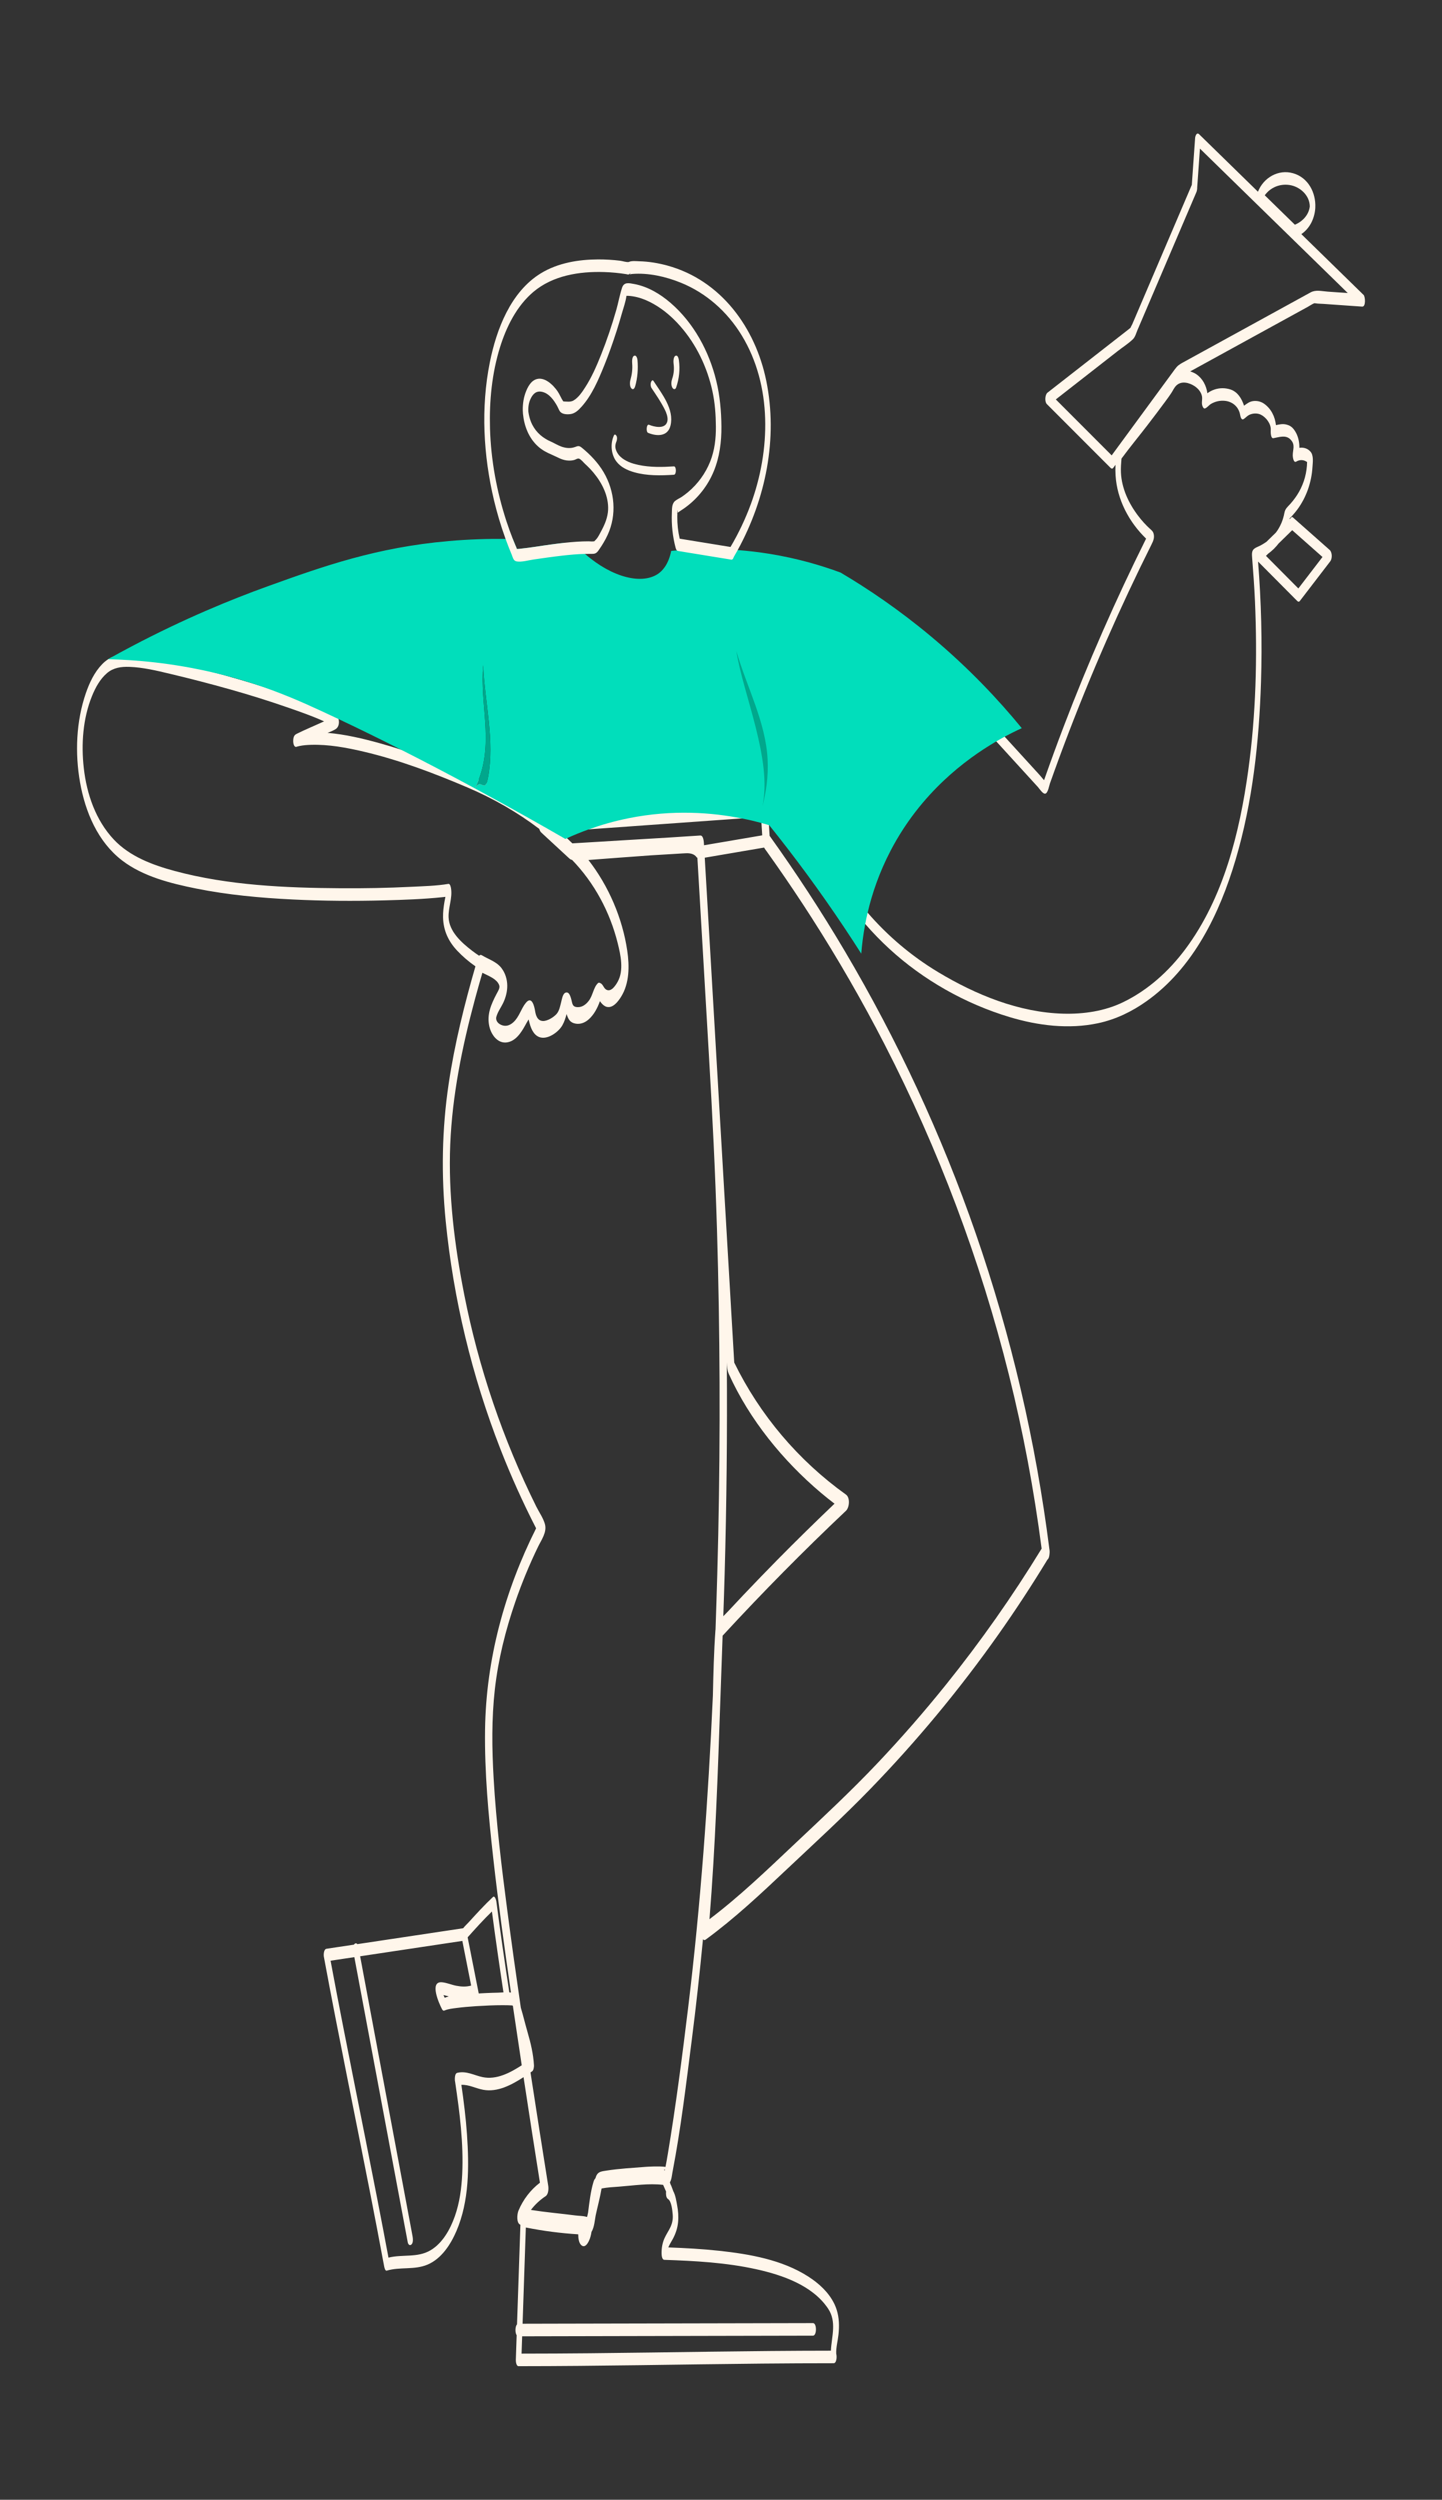 <?xml version="1.0" encoding="UTF-8"?>
<svg id="Camada_1" xmlns="http://www.w3.org/2000/svg" viewBox="0 0 1464.41 2538.45">
  <rect x="0" y="0" width="1464.41" height="2538.45" fill="#333333" stroke="none"/>
  <defs>
    <style>
      .cls-1 {
        fill: #fff6eb;
      }

      .cls-2 {
        fill: #01debb;
      }

      .cls-3 {
        fill: #01a78c;
      }
    </style>
  </defs>
  <g>
    <path class="cls-1" d="M773.1,832.36s0,.08.01.12v-.05s-.01-.05-.01-.07ZM773.08,831.99v-.06s-.01-.08-.01-.12c0,.06,0,.12.01.18ZM1065.65,1572.81c-13.8-109.05-38.84-216.52-74.8-320.4-34.55-99.83-79.34-195.99-133.11-286.91-23.66-40-49.11-78.93-76.16-116.72-.22-3.64-.44-7.28-.66-10.91-.39-6.4-.77-12.8-1.16-19.19-.1-1.6-1.14-6.41-3.61-6.24-.12,0-.23.02-.35.02-.14.02-.28.03-.42.04-27.73,1.98-55.48,3.96-83.21,5.94-29.74,2.13-59.47,4.25-89.2,6.38-17.49,1.24-34.99,2.49-52.48,3.74-.64.05-1.18.25-1.64.56-15.14-11.52-31.25-21.73-48.18-30.43-2.19-1.12-4.39-2.22-6.6-3.3-2.62-1.28-5.25-2.52-7.9-3.74-15.72-7.25-31.92-13.55-48.09-19.62-10.27-3.85-20.63-7.5-31.07-10.86-6.94-2.25-13.92-4.35-20.95-6.31-17.38-4.85-35.33-9.11-53.42-10.66,3.01-1.14,6.07-2.35,8.53-4.01,2.87-1.94,3.61-6.41,2.61-10.01-.35-1.29-.93-2.46-1.72-3.37-2.64-3.05-7.42-4.7-10.97-6.3-7.18-3.24-14.54-6.07-21.92-8.81-17.16-6.37-34.55-12.13-52.05-17.47-3.26-1-6.52-1.98-9.78-2.95-5.77-1.71-11.55-3.38-17.35-5-17.87-4.99-35.87-9.59-53.89-13.96-15.3-3.71-31.28-7.91-47.14-7.91-7.27,0-13.53,1.47-19.11,5.03-2.13,1.37-4.15,3.04-6.1,5.04-7.83,8.06-12.86,18.74-16.5,29.25-9.93,28.71-11.22,61.05-5.95,90.83,5.29,29.9,17.94,60.17,42.61,79.15,21.27,16.37,49.57,23.42,75.4,28.61,32.22,6.48,65.13,9.46,97.92,11.09,31.03,1.54,62.13,1.74,93.19.91,19.67-.53,39.45-1.22,59.03-3.26.97-.1,1.94-.2,2.9-.32-.3,1.71-.71,3.43-.97,4.95-.89,5.21-1.55,10.48-1.44,15.77.26,13.38,5.41,24.52,14.55,34.14,5.56,5.85,11.71,11.12,18.34,15.69-11.29,39.12-21.12,78.68-27.14,118.99-6.95,46.53-7.67,93.02-3.05,139.81,7.84,79.25,26.69,157.36,55.61,231.55,10.68,27.38,22.78,54.18,36.19,80.33-31.95,63.72-50.88,133.18-51.85,204.59-.58,43.22,3.44,86.48,8.22,129.39,5.12,45.92,11.44,91.72,18.09,137.45-.55-.07-1.11-.13-1.68-.17-4.68-30.76-9.17-61.56-13.16-92.42-.11-.86-1.46-6.33-3.45-4.45-8.62,8.11-16.63,16.88-24.59,25.63-1.78,1.95-4.02,3.92-5.63,6.09-35.82,5.38-71.65,10.77-107.47,16.15-.72-.9-1.76-1.22-2.93-.15-.21.2-.39.43-.55.68-9.28,1.39-18.56,2.78-27.84,4.18-2.89.43-3.07,6.09-2.7,8.07,15.01,81.08,31.76,161.82,47.57,242.75,4.64,23.77,9.19,47.56,13.6,71.37.15.83.92,5.21,2.7,4.68,13.55-4.07,28.02-.48,41.38-6.12,14.17-5.98,23.51-20.45,29.37-34.09,13.07-30.47,12.97-65.6,10.72-98.09-1.16-16.87-3.27-33.66-5.69-50.4,7.74-.28,14.39,3.56,22.14,5.03,14.52,2.75,28.98-5.03,41-12.82,5.42,35.73,10.97,71.46,16.64,107.17-9.66,7.42-17.06,17.11-21.82,28.44-1.34,3.19-2.37,12.57,1.98,14.3-1.14,33.71-2.27,67.42-3.42,101.13-1.98,2.04-2.12,8.47-.37,11.04-.29,8.35-.57,16.69-.85,25.04-.05,1.58.4,6.38,2.8,6.38,82.57-.02,165.12-1.83,247.69-2.63,24.1-.23,48.21-.37,72.31-.37.73,0,1.32-.44,1.78-1.15h.01c1.22-1.91,1.49-5.74.8-8.48-.3-6.46,1.6-13.07,2.27-19.44.9-8.44.76-17.12-1.84-25.27-4.6-14.42-16.38-25.67-28.84-33.68-26.53-17.06-59.66-22.82-90.48-26.16-17.16-1.87-34.4-2.79-51.64-3.42,1.16-2.91,2.93-5.61,4.46-8.4,2.94-5.36,4.85-11.08,5.45-17.19.57-5.76.11-11.53-.97-17.2-.83-4.39-1.59-10.19-3.98-14.45-.1-.32-.21-.64-.34-.96-.02-.06-.03-.12-.05-.18-.56-1.53-1.13-3.05-1.72-4.57-.13-.31-.31-.64-.53-.93-.22-.75-.46-1.49-.73-2.23,1.72-2.57,2.12-7.53,2.58-9.96,8.56-44.39,13.89-89.58,19.62-134.4,4.37-34.14,8.12-68.31,11.41-102.53.67.95,1.56,1.28,2.74.42,29.35-21.45,55.89-46.4,82.29-71.3,28.37-26.75,57.14-53.03,84.3-81.02,47.39-48.83,90.97-101.34,130.24-156.9,17.64-24.95,34.38-50.53,50.26-76.64,1.43-1.12,1.97-3.71,2.12-6.09.18-1.64.1-3.3-.21-4.88ZM597.94,842.18c13.55-.98,27.1-1.94,40.65-2.91,28.25-2.02,56.5-4.03,84.74-6.05,9.99-.71,19.97-1.43,29.96-2.14,6.55-.47,13.1-.94,19.65-1.41.02.45.05.89.08,1.33v.02c0,.06.01.11.01.16s.01.1.01.16.01.11.01.16.01.09.01.14c0,.06.01.11.01.17s0,.12.01.18c.01.12.02.25.02.37,0,.04,0,.08.01.12,0,.16.02.32.03.48.06,1.05.13,2.18.14,2.42.01.12.01.23.02.35.25,4.04.5,8.1.74,12.14.01.13.01.26.02.4-19.7,3.35-39.39,6.71-59.09,10.07-.02-.46-.05-.93-.08-1.4-.11-1.92-.44-8.73-3.74-8.5-21.15,1.48-42.32,2.68-63.48,3.96-15.74.95-31.47,1.9-47.21,2.85-5.15.31-10.29.62-15.44.93-1.15.07-2.31.18-3.46.21-.14,0-.25.01-.34.02-.06-.08-.14-.18-.28-.31-1.69-1.66-3.4-3.3-5.13-4.92-2.46-2.32-4.94-4.61-7.43-6.89,9.85-.71,19.71-1.41,29.56-2.11ZM479.3,965.36c-10.71-8.27-23.22-19.4-23.75-33.9-.37-9.82,4.03-19.39,2.51-29.21-.16-1.04-.84-5-2.7-4.68-12.29,2.07-25.05,2.33-37.47,2.95-23.95,1.2-47.94,1.66-71.92,1.49-56.11-.4-114.11-2.87-168.55-17.54-22.31-6.01-45.52-14.64-61.72-31.81-18.5-19.61-27.64-46.31-30.61-72.71-2.74-24.25-.92-50.41,8.37-73.19,3.46-8.5,8.13-17.16,15.2-23.21,6.54-5.58,14.4-6.64,22.78-6.35,13.85.49,27.63,3.82,41.05,7.01,20.5,4.86,40.94,10.16,61.22,15.87,20.11,5.67,40.06,11.93,59.79,18.81,11.95,4.17,24.07,8.37,35.61,13.66-4.67,2.07-9.34,4.13-13.99,6.23-4.5,2.02-9.03,3.99-13.43,6.21-.41.21-.76.41-1.09.61-.48.06-.66.08-.2.13-1.5.98-2.13,2.08-2.53,4.7-.3,1.88-.24,7.75,2.7,8.07.08,0,1.38-.39,1.38-.4.72-.2,1.44-.38,2.16-.53,3.81-.79,7.72-1.09,11.6-1.21,17.95-.54,36.06,2.8,53.46,6.89,36.34,8.54,71.52,21.88,105.8,36.5,25.91,11.06,50.37,25.03,72.67,41.96.51,1.6,1.17,2.91,1.86,3.55,9.18,8.48,18.35,16.97,27.53,25.45,1.64,1.51,2.41,2.27,3.97,2.52,22.59,23.34,38.39,52.84,46.25,84.32,3.03,12.11,6.54,27.86-.02,39.49-2.08,3.68-6.54,10.71-11.53,7.95-2.77-1.54-3.26-5.73-6.32-6.77-.67-.41-1.33-.41-1.99,0-4.89,4.59-5.16,12.72-9.7,18.39-2.74,3.44-6.3,6.18-10.88,6.13-6.09-.06-5.43-4.07-6.92-8.93-.78-2.55-2.18-7.15-5.7-5.73-2.79,1.13-3.61,7-4.27,9.43-1.1,4.15-1.84,8.99-4.81,12.29-2.9,3.21-9.22,7.18-13.77,7.01-5.9-.21-7.3-6.42-7.89-9.99-.78-4.67-3.22-15.97-9.39-8.49-5,6.06-6.64,14.2-12.68,19.71-3.02,2.76-6.67,4.39-10.77,3.3-4.55-1.2-7.62-4.86-6.55-8.77,1.43-5.24,5.08-9.96,7.3-14.88,2.42-5.35,3.86-11.07,3.78-16.97-.09-6.3-1.98-12.45-5.76-17.51-4.99-6.66-13.22-9.03-20.17-13.22-1.06-.64-1.93-.23-2.6.56-2.51-1.64-4.95-3.37-7.31-5.19ZM499.57,1941.09c3.61,27.42,7.58,54.8,11.73,82.15-1.96.09-3.87.23-5.62.29-3.8.06-7.6.19-11.41.36-.12,0-.25.01-.37.02-1.17.05-2.33.11-3.5.17-1.03.05-2.06.11-3.09.17-.38.02-.76.04-1.14.06-3.75-18.99-7.5-37.99-11.25-56.99,7.98-8.94,16.04-17.89,24.65-26.23ZM490.02,2109.25c-8.73-1.83-16.07-6.43-25.3-4.42-.09.02-.18.05-.27.08-.15.03-.31.07-.47.15-1.52.65-2,3.24-2.07,5.38-.08,1.49.06,3.03.38,4.31,4.59,30.75,8.55,61.89,7.1,93.04-.67,14.42-2.66,29.11-7.48,42.77-4.64,13.15-12.41,27.36-24.79,34.61-13.36,7.83-28.41,3.83-42.61,7.41-14.77-79.35-31.13-158.38-46.6-237.6-4.16-21.28-8.22-42.59-12.2-63.91,8.05-1.21,16.09-2.42,24.14-3.63,5.9,31.52,11.81,63.05,17.71,94.57,9.9,52.88,19.81,105.76,29.71,158.64,2.26,12.09,4.53,24.17,6.79,36.25.4,2.12,1.94,4.03,3.84,2.29,2-1.84,1.43-6.44,1-8.72-6.19-33.07-12.38-66.14-18.58-99.21-9.9-52.88-19.8-105.76-29.71-158.64-1.62-8.69-3.25-17.37-4.88-26.06,28.13-4.23,56.25-8.45,84.38-12.68,6.47-.97,12.94-1.95,19.42-2.92,2.74,14.05,5.53,28.08,8.31,42.12.21,1.07.42,2.14.63,3.22-4.92,1.45-10.14,1.17-15.23.17-4.74-.92-9.44-3.04-14.25-3.51-13.54-1.35-2.74,22.3-.25,27.03.59,1.12,1.32,2.26,2.73,1.64,3.74-1.65,8.16-2.03,12.17-2.56,6.24-.82,12.53-1.35,18.82-1.77.64-.05,1.28-.09,1.93-.13,8.61-.53,17.26-.94,25.89-.94,1.66,0,3.32.02,4.98.05.02,0,.04-.01.05-.01.88.04,1.75.06,2.62.11,1.55.08,2.35,0,2.92.44l2.1,14.25c2.27,15.39,4.57,30.79,6.9,46.18-11.78,7.62-25.61,15-39.83,12ZM455.73,2027.36c-1.42.37-2.8.81-4.14,1.32-.41-.89-.82-1.8-1.22-2.71.13.02.26.04.37.06,1.68.35,3.33.87,4.99,1.33ZM448.02,2021.25c-.17-.36-.28-.67-.08-.53.03.18.06.36.08.53ZM683.16,2248.89c.37,4.46-.38,8.6-2.28,12.67-1.82,3.9-4.34,7.44-6.08,11.37-2.17,4.92-3.05,10.16-2.95,15.51.03,1.65.33,6.29,2.8,6.38,31.27,1.07,62.82,2.79,93.45,9.57,26.36,5.83,57.01,16.33,72.8,39.88,9.06,13.5,3.65,28.09,2.89,42.81-81.62.05-163.21,1.82-244.82,2.61-23.1.23-46.2.35-69.3.37.2-5.86.4-11.73.6-17.59,32.37-.07,64.73-.14,97.1-.22,53.8-.11,107.6-.23,161.4-.35,12.3-.03,24.59-.06,36.88-.08,3.94-.01,3.97-12.76,0-12.75-33.64.07-67.28.15-100.92.22-53.81.12-107.61.24-161.41.35-10.87.03-21.75.05-32.62.08.94-27.73,1.88-55.47,2.81-83.2.17-4.85.33-9.7.5-14.54,17.56,3.52,35.32,5.83,53.2,6.93.03,4.43.68,9.34,3.63,11.41,3.24,2.27,5.87-1.93,7.12-4.48,1.47-3.02,2.25-6.25,2.76-9.54,2.83-4.19,3.48-13.11,4.18-16.43,1.92-9.11,4.49-18.3,6.01-27.49,5.86-1.17,11.98-1.45,17.9-1.9,14.9-1.15,29.71-3.49,44.64-1.8,1.03,2.26,2.02,4.53,2.97,6.81-.24,2.14-.14,5.8,1.64,7.34.11.09.22.18.35.26,3.59,2.28,4.41,11.73,4.75,15.8ZM592.9,2267.89c.08.02.15.03.23.05-.06.06-.13.12-.19.17-.01-.07-.03-.15-.04-.22ZM675.22,2202.96c-.1.34-.19.67-.16.93.13,1.2-1.3-1.08.16-.93ZM698.75,2039.5c-6,49.3-12.38,98.64-20.52,147.64-.95,5.72-1.53,8.88-2.39,13.28-6.29-.91-18.49-.16-19.89-.05-13.36,1.09-27.13,1.78-40.37,3.88-4.04.64-8,.92-9.84,4.89-.42.91-.76,1.88-1.06,2.87-.82.81-1.45,1.93-1.95,3.6-3.02,9.99-4.18,20.83-5.5,31.18-.33,1.48-.65,2.95-.99,4.42-.3-.02-.54-.03-.61-.05-3.44-1.04-7.67-.96-11.24-1.42-14.98-1.91-30.24-3.26-45.23-5.59,4.1-5.42,9.13-10.11,14.99-14.01,2.86-1.91,3.07-7.56,2.61-10.46-6.11-38.38-12.15-76.75-18.02-115.14.44-.31.89-.61,1.33-.92,1.86-.76,2.27-4.9,2.2-6.25-.66-11.77-3.3-22.62-6.56-33.9-2.39-8.22-4.34-16.55-6.8-24.74-4.74-32.49-9.3-65.01-13.58-97.59-5.89-44.84-11.39-89.86-14.01-135.03-1.76-30.22-2.16-60.67,1.24-90.78,3.41-30.18,10.82-59.84,20.7-88.52,6.57-19.1,14.3-37.82,23.1-56,3.44-7.12,9.29-14.86,7.02-23.16-1.66-6.06-5.94-12.07-8.73-17.7-33.85-68.12-58.51-140.66-73.2-215.3-9.84-49.96-16.3-101.58-14.21-152.55,2.05-49.7,12-98.75,24.89-146.67,2.48-9.23,5.08-18.42,7.75-27.59,5.51,2.81,12.3,5.3,15.72,10.05,3.19,4.42,1.11,6.73-1.53,11.81-5.38,10.35-9.84,20.6-7.15,32.53,2.1,9.29,9.54,19.1,20.21,15.8,8.66-2.67,13.75-12.21,17.79-19.63.52-.96,1.32-2.07,1.89-3.17.21.77.39,1.39.46,1.7,1.38,6.03,4,13.76,10.34,16.18,8.38,3.19,19.65-5.09,23.52-11.98,2-3.56,3.22-7.46,4.29-11.38,1.62,5.2,3.48,8.85,9.35,9.78,4.97.78,9.53-1.2,13.19-4.47,5.32-4.76,8.84-11.54,11.28-18.38.45.68.96,1.34,1.49,1.94,1.53,1.73,3.3,3.36,5.62,3.87,6.3,1.39,11.48-5.66,14.35-10.23,8.62-13.71,8.58-31.42,6.29-46.93-4.87-32.91-18.81-65.52-39.42-92.02,21.18-1.57,42.37-3.27,63.57-4.73,7.9-.47,15.79-.95,23.69-1.43,2.49-.15,4.97-.31,7.46-.47,1.41-.07,2.82-.15,4.24-.22,4.25-.21,8.89.59,11.29,4.62-.02-.04.05-1.02.42.15.01.01.01.02.01.03.05.88.1,1.76.15,2.64v.08c.48,8.15.96,16.31,1.43,24.47,1.5,25.58,2.99,51.16,4.49,76.75,1.28,22.06,2.57,44.12,3.86,66.18.6,10.18,1.19,20.36,1.78,30.54,3.45,59.07,6.43,118.1,8.19,177.26,3.05,103.14,3.47,206.36,1.26,309.53-.29,13.41-.62,26.82-1,40.23-.52,18.57-1.1,37.15-1.75,55.73-.04.27-.08.52-.1.79-1.6,22.06-2.09,44.29-2.59,66.47-4.81,106.13-12.41,212.24-25.22,317.57ZM960.77,1710.63c-22.1,27.5-45.31,54.12-69.56,79.75-26.9,28.45-55.48,55.01-83.95,81.85-28.07,26.46-55.94,53.39-86.76,76.67,5.99-74.35,8.52-148.94,11.08-223.47.74-21.47,1.47-42.94,2.26-64.41,40.29-43.72,82.08-86.05,125.31-126.88,3.52-3.33,4.35-13.28,0-16.39-48.27-34.55-87.47-80.75-113.51-134.1-1.75-29.95-3.49-59.9-5.24-89.85-2.66-45.55-5.32-91.1-7.98-136.66-1.41-24.04-2.81-48.09-4.21-72.13v-.04c-.07-1.15-.14-2.3-.21-3.45-.07-1.33-.15-2.67-.23-4-1.78-30.57-3.57-61.13-5.35-91.7-.02-.25-.03-.51-.05-.77-.02-.32-.04-.64-.05-.95-.67-11.4-1.33-22.79-2-34.18-1.42-24.29-2.84-48.58-4.26-72.87-.11-2-.19-4.05-.34-6.08,20.08-3.43,40.17-6.86,60.26-10.28.87,1.58,2.02,3,3.09,4.5,3.11,4.37,6.21,8.75,9.29,13.15,12.28,17.56,24.21,35.37,35.78,53.42,26.75,41.74,51.54,84.74,74.22,128.84,54.8,106.53,97.29,219.29,126.25,335.55,14.47,58.12,25.51,117.05,33.21,176.44-29.38,48.02-61.78,94.16-97.05,138.04ZM738.11,1383.35c.17,4.12.41,8.34,2.08,12.01,20.98,46.26,54.8,87.83,93.41,120.48,4.53,3.83,9.17,7.52,13.88,11.12-19.64,18.74-39.03,37.75-58.08,57.08-11.45,11.63-22.79,23.36-34.02,35.2-5.55,5.85-11.08,11.74-16.58,17.65-1.39,1.49-2.85,2.92-4.26,4.36.49-14.1.96-28.2,1.35-42.31,2.01-71.84,2.75-143.72,2.22-215.59Z"/>
    <path class="cls-1" d="M1384.77,299.49c-18.82-18.39-37.64-36.77-56.45-55.15l-6.75-6.6c8.28-5.65,13.08-15.05,14.07-25.31.04-.43.08-.99.1-1.61v-.09c.7-15.15-7.23-30.37-22.43-34.77-15.15-4.39-30.23,4.53-35.8,18.74-13.04-12.74-26.08-25.48-39.13-38.23l-20.58-20.1c-2.5-2.44-3.97,1.72-4.12,3.81-1.11,15.84-2.23,31.69-3.34,47.53-14.98,35.05-29.95,70.1-44.93,105.14-3.97,9.3-7.94,18.59-11.91,27.89-1.22,2.84-2.43,5.68-3.64,8.52-.24.54-1.32,2.32-1.7,3.46-.45.38-.93.87-1.13,1.02-2.65,2.07-5.3,4.14-7.95,6.21-9.03,7.05-18.06,14.1-27.09,21.15-16.06,12.54-32.12,25.08-48.18,37.62-2.61,2.04-3.08,9.24-.67,11.65,18.85,18.87,37.7,37.74,56.54,56.61,2.7,2.69,5.39,5.39,8.08,8.08.93.94,1.93,1.24,2.83,0,.75-1.01,1.49-2.03,2.24-3.05-.14,3.63-.15,7.26.08,10.91,1.56,24.4,13.56,47.19,31,64.05-30.94,62.2-58.9,125.86-83.67,190.76-6.9,18.09-13.54,36.29-19.96,54.56-1.55-1.73-4.41-5.19-4.65-5.46-1.79-1.96-3.59-3.93-5.38-5.89-4.48-4.92-8.97-9.83-13.45-14.74-5.51-6.04-11.02-12.08-16.53-18.11-3.01-3.3-6.02-6.6-9.03-9.9-4.04-4.43-8.07-8.85-12.11-13.27-2.24-2.46-4.48-4.92-6.72-7.37-1.01-1.11-2.65-4.11-4.39-3.81-1.12.19-1.81,1.36-2.49,2.18-8.69,10.35-17.12,20.93-25.67,31.39-29.68,36.3-59.36,72.6-89.04,108.89-7.63,9.34-15.27,18.68-22.9,28.01-.03.03-.05.06-.07.09-.01.01-.02.03-.03.04-.01,0-.01.01-.02.02-.12.16-.23.33-.34.52-1.38,2.24-1.3,5.83-.64,8.18.17.61.47,1.36.88,1.97,1.53,3.82,4.23,7.31,6.46,10.74,3.89,5.98,8,11.81,12.32,17.49,3.9,5.14,7.97,10.14,12.2,15.02,7.64,8.83,15.8,17.22,24.4,25.14,34.53,31.8,77.3,55.92,122.25,69.42,28.83,8.67,59.93,12.55,89.66,6.25,18.07-3.84,34.38-11.74,49.42-22.41,47.52-33.74,74.24-89.13,90.37-143.6,17.3-58.41,23.91-119.81,25.83-180.52,1.29-40.76.25-81.64-3-122.3,13.23,13.31,26.45,26.62,39.68,39.93.95.95,1.91,1.2,2.83,0,10.27-13.39,20.53-26.77,30.8-40.15,2.19-2.85,2.11-9.19-.67-11.65-12.42-10.99-24.85-21.99-37.27-32.98-.84-.74-1.54-.28-2.1.58-.02.03-.04.04-.06.06-.42.41-.84.82-1.25,1.22.03-.29.06-.58.08-.86.06-.05.11-.11.17-.16.74-.56,1.39-1.39,2.02-2.06,2.05-2.18,3.97-4.48,5.75-6.9,9.19-12.5,14.34-27.61,15.28-43.05.3-4.84,1.38-11.76-2.09-15.67-2.9-3.28-7.16-4.48-11.22-3.8,0-.31.01-.62.01-.93-.05-5.49-1.3-10.96-4.17-15.66-2.28-3.72-4.64-5.94-8.88-7.02-3.91-1-7.28-.21-10.73.55-1-8.56-4.77-16.61-12.12-21.78-3.07-2.16-7.02-3.1-10.74-2.67-4.19.48-6.6,2.63-9.56,4.74-2.29-7.23-6.62-14.25-13.98-16.56-5.32-1.66-10.84-1.65-16.13.16-2.56.87-4.96,2.11-7.12,3.74-1.07-7.66-4.72-14.9-11.27-19.35-1.81-1.23-3.97-2.14-6.17-2.84,39.86-21.88,79.71-43.76,119.57-65.64,2.08-1.13,4.27-2.76,6.51-3.59.42-.01.92.06,1.28.12,2.59.42,5.37.38,7.99.56,13.1.92,26.2,1.85,39.3,2.77,3.88.27,3.16-10.18,1.42-11.88ZM1309.37,187.84c10.85,1.57,20.66,10.55,20.78,21.79-1.08,8.72-7.26,15.2-15.13,18.59-10.2-9.97-20.4-19.93-30.6-29.89,5.53-7.77,15.06-11.93,24.95-10.49ZM1312.28,538.4c10.25,9.08,20.5,18.15,30.76,27.22-8.17,10.65-16.34,21.3-24.51,31.95-10.97-11.03-21.93-22.06-32.9-33.1.77-.75,1.55-1.51,2.32-2.27,1.98-1.45,3.86-3.03,5.62-4.75,1.76-1.73,3.39-3.58,4.88-5.52,4.61-4.51,9.22-9.02,13.83-13.53ZM1213.38,392.28c3.51,2.39,6.67,6.16,7.33,10.47.52,3.45-.96,6.87.7,10.23.27.56,1.06,2.03,1.98,1.87,2.04-.37,4.43-3.48,6.23-4.57,4.28-2.61,9.25-3.73,14.24-3.25,7.83.74,14.1,6.09,15.52,14.16.23,1.26,1.14,5.87,3.45,4.46,2.02-1.23,3.5-3.18,5.7-4.28,3.54-1.78,8.24-2.06,11.87-.28,5.51,2.69,10.63,9.59,10.09,15.82-.1,1.14-.21,8.58,2.7,8.07,5.74-1.01,12.37-3.65,17.22,1.19,5.44,5.44,2.36,10.21,2.42,16.44.01,1.2.71,7.82,3.55,6.15,2.41-1.42,5.04-1.93,7.76-1.17,1.22.33,1.97.85,3.07,1.44.06.03.13.08.2.14-.19,10.54-2.89,20.8-8.09,30.09-2.47,4.42-5.5,8.55-8.86,12.33-2.89,3.25-5.3,4.86-6.1,9.28-1.31,7.25-4.19,14.05-8.57,19.89-3.2,3.13-6.4,6.25-9.6,9.38-2.95,2.13-6.15,3.93-9.47,5.36-4.74,2.05-5.64,4.29-5.21,9.84,1.24,16.05,2.3,29.93,2.97,45.4,2.47,57.32.99,115.03-6.88,171.9-8.7,62.93-25.09,129.09-63.6,180.9-16.74,22.52-38.07,41.89-63.46,54.18-18.72,9.07-39.92,12.18-60.57,11.65-45.13-1.16-89.03-19.21-127.25-42.19-26.92-16.18-51.12-36.64-71.61-60.37-7.46-8.63-14.41-17.68-20.84-27.12-2-2.95-3.95-5.94-5.84-8.96,12.52-15.31,25.04-30.63,37.56-45.94,23.73-29.03,47.47-58.06,71.21-87.09,7.48-9.15,14.96-18.29,22.43-27.44.58-.71,1.54-2.36,2.49-3.5.04.58,1.08,1.12,1.45,1.8,1.03,1.83,3.32,3.63,4.71,5.16,3.37,3.68,6.73,7.37,10.09,11.05,2.46,2.7,4.93,5.4,7.39,8.1,4.26,4.67,8.52,9.34,12.79,14.02,6.73,7.37,13.45,14.74,20.18,22.11,3.14,3.44,6.28,6.88,9.41,10.32,1.43,1.56,4.97,7.27,7.49,6.59,2.65-.73,3.8-8,4.62-10.32,1.53-4.31,3.07-8.63,4.63-12.93,3.16-8.76,6.38-17.49,9.65-26.2,13.35-35.5,27.64-70.64,42.86-105.38,14.54-33.18,29.92-65.98,46.12-98.38,1.77-3.53,3.1-6.81,2-10.84-.68-2.52-2.32-3.63-4.15-5.31-4.07-3.76-7.8-7.91-11.17-12.31-9.79-12.72-17.13-28.21-17.83-44.44-.21-4.73.17-9.41.57-14.11,8.4-11.44,17.52-22.42,26.16-33.68,6.2-8.09,12.38-16.18,18.4-24.4,2.01-2.74,4.03-5.47,5.9-8.31,1.67-2.51,2.87-5.41,4.99-7.59,5.18-5.34,13.39-3.24,19,.57ZM1348.33,296.15c-6.08-.42-12.01-2.17-17.42.8-20.93,11.49-41.85,22.98-62.78,34.47-22.3,12.23-44.59,24.47-66.89,36.71-3.77,2.07-5.5,3.28-8.03,6.73-6.72,9.16-13.45,18.33-20.17,27.49-14.7,20.02-29.39,40.05-44.08,60.07-18.31-18.32-36.61-36.65-54.91-54.97-.61-.62-1.22-1.23-1.83-1.84,11.4-8.9,22.8-17.8,34.21-26.71,9.65-7.53,19.3-15.07,28.95-22.61,4.94-3.85,10.62-7.43,15.12-11.8,2.37-2.3,3.38-6.34,4.65-9.32,3.54-8.29,7.08-16.57,10.62-24.86,9.91-23.19,19.82-46.38,29.73-69.58,6.44-15.06,12.88-30.13,19.31-45.19.36-.7.59-1.51.72-2.21.23-1.03.33-2.12.29-3.2.92-13.08,1.84-26.16,2.76-39.23,17.61,17.21,35.23,34.42,52.84,51.63,29.98,29.29,59.96,58.57,89.94,87.86,2.45,2.4,4.91,4.8,7.36,7.2-6.79-.48-13.59-.96-20.39-1.44Z"/>
  </g>
  <g>
    <path class="cls-2" d="M945.65,646.44c-32.6-27.26-64.12-48.52-92-65-19.63-7.28-43.83-14.43-72-19-11.27-1.83-22.12-3.07-32.49-3.85-23.35-1.76-44.21-1.18-61.76.32-1.96.16-3.88.34-5.75.53-2.95,14.54-9.52,20.53-13,23-15.95,11.32-46.23,4.76-74.56-19.96-3.52-3.06-7.01-6.41-10.44-10.04-3.2-.43-6.54-.86-10.01-1.27-4.62.51-9.23,1.1-13.83,1.71-10.3,1.37-20.56,3.23-30.9,4.27-1.13.11-2.51.41-3.64.24-.16-.02-.38,0-.6.01.37-.39-.92-2.88-1.09-3.27-.93-2.23-1.84-4.46-2.73-6.71-2.44-.06-4.91-.11-7.41-.14-17.78-.23-37.14.34-57.79,2.16-73.26,6.44-126.8,25.36-184,46-37.43,13.51-84.82,32.95-137.98,60.96-7.88,4.15-15.9,8.5-24.02,13.04h.2c26.62.6,64.59,3.47,108.8,14,3.87.92,7.65,1.87,11.34,2.84,9.59,2.52,18.62,5.19,27.13,7.95,27.87,9.04,50.24,19.03,69.03,27.71,5.89,2.72,11.77,5.47,17.63,8.24,21.52,10.17,42.73,20.61,63.23,30.99,26.59,13.47,51.98,26.85,75.29,39.44,1.46-3.01,2.75-6,3.87-8.96,15.02-39.72,1.03-75.69,4.48-116.21,1.67,38,12,76.61,5,114-.52,2.78-1.05,4.68-1.58,5.95-2.9,6.85-6.19-4.7-11.74,5.24,37.07,20.03,68.86,38.07,91.82,51.31.55-.25,1.1-.51,1.66-.76,6.76-3.09,14.14-6.14,22.13-9,12.05-4.34,25.48-8.26,40.21-11.24,45.22-9.13,85.27-5.79,115.14.14,7.3,1.44,14,3.04,20.01,4.65,2.68.72,5.22,1.43,7.62,2.14.08.03.15.05.23.07,25.65,31.92,51.22,66.49,76.14,103.85,5.95,8.92,11.74,17.81,17.36,26.65.68-8.67,1.89-18.86,4.03-30.16.7-3.71,1.51-7.54,2.43-11.47,4.5-19.2,11.77-40.9,23.54-63.37,30.44-58.14,75.75-92.28,107.11-110.57,2.97-1.74,5.82-3.33,8.51-4.78,5.22-2.82,9.87-5.13,13.79-6.98,1.28-.61,2.48-1.16,3.59-1.67-23.19-28.35-53.45-60.77-92-93ZM482.3,800.61c-.04.11-.1.22-.15.33.06-.11.11-.21.18-.31-.01-.01-.02-.01-.03-.02Z"/>
    <path class="cls-3" d="M495.65,789.45c-3.34,17.82-6.74-.59-13.32,11.19-.01-.01-.02-.01-.03-.02,21.08-43.34,4.64-81.62,8.35-125.17,1.67,38,12,76.61,5,114Z"/>
    <path class="cls-3" d="M779.51,770.83c.96,18.26-1.7,34.51-5.29,48.15,10.47-47.28-19.75-114.46-26.41-157.77,10.57,36.54,29.7,71.63,31.7,109.62Z"/>
  </g>
  <g>
    <path class="cls-1" d="M639,278.6c.09.07.22.02.36-.08-.14.05-.31.11-.36.08Z"/>
    <path class="cls-1" d="M531.11,420.24c-.25-2.55.08,1.25,0,0h0Z"/>
    <path class="cls-1" d="M688.15,520.64c-.08.04-.16.09-.23.13,0,.02,0,.04,0,.05,0,.05,0,.09,0,.14.1-.08.18-.19.24-.32Z"/>
    <path class="cls-1" d="M778.17,386.65c-11-53.7-45.8-101.97-100.32-116.94-9.37-2.58-19.09-4.17-28.81-4.4-2.59-.07-7.59-.71-10.54.76-2.59.36-6.23-1-8.82-1.31-7.4-.91-14.86-1.36-22.32-1.33-19.95.08-40.88,3.57-58.12,14.13-30.62,18.76-45.1,56.91-51.81,90.45-9.24,46.16-6.57,94.56,4.29,140.19,3,12.59,6.71,25,11.04,37.19.22.63.45,1.26.68,1.89,1.93,5.34,3.99,10.63,6.18,15.87,1.21,2.89,1.71,6.43,5.12,6.98,5.19.83,11.81-1.19,16.93-1.93,9.59-1.39,19.19-2.8,28.82-3.9,7.83-.89,15.71-1.65,23.6-1.82,1.81-.04,3.63-.05,5.44-.02,4.34.06,5.86-.07,8.38-3.64,3.44-4.86,6.56-9.98,9.07-15.39,9.57-20.56,7.48-44.44-3.92-63.84-5.67-9.66-13.56-17.91-22.21-24.97-2.88-2.36-4.05-1.71-7.09-.62-4.45,1.59-9.26,1.08-13.71-.51-3.68-1.32-7.03-3.47-10.61-5.05-3.87-1.7-7.55-3.92-10.74-6.7-3.37-2.94-6.18-6.56-8.19-10.55-1.33-2.63-2.32-5.4-3.01-8.26-.35-1.44-.62-2.88-.84-4.35-.02-.17-.04-.28-.06-.35-.01-.24-.02-.52-.04-.84-.2-4.41.47-8.77,2.43-12.74,2.52-5.12,6.01-8.04,11.66-6.72,7.1,1.65,12.01,8.59,15.3,14.61.87,1.59,1.52,3.36,2.46,4.9,2.04,3.33,7.29,3.55,10.86,3.08,4.83-.65,8.23-4.07,11.37-7.55,10.5-11.67,17.08-27.29,22.91-41.63,4.73-11.65,8.89-23.55,12.74-35.53,1.8-5.6,3.47-11.25,5.07-16.91,1.65-5.9,4.05-12.38,4.85-18.51.3.11,1.67.02,1.95.04,2.98.17,5.95.66,8.84,1.36,5.79,1.4,11.32,3.84,16.49,6.74,10.44,5.85,19.57,13.81,27.43,22.78,16.33,18.63,27.28,41.65,32.55,65.79,2.57,11.8,3.45,23.92,3.55,35.98.1,12.11-1.26,24.27-5.77,35.59-4.81,12.08-12.66,22.89-22.67,31.2-1.96,1.63-4.01,3.17-6.11,4.61-2.17,1.48-5.02,2.63-6.99,4.33-3.34,2.9-3,7.98-3.17,12.02-.52,11.91.75,23.99,3.83,35.51.24.88.59,1.92,1.26,2.57.31.3.7.51,1.17.59,17.96,2.93,35.92,5.85,53.87,8.78.28.12.57.13.85,0,.79-.22,1.4-1.18,1.79-2.48,1.4-2.38,2.76-4.79,4.08-7.21,28.5-52,41-113.38,29.01-171.94ZM572.04,407.62c.25.18.35.48,0,0h0ZM762.48,512.02c-5.54,15.06-12.46,29.59-20.61,43.42-17.2-2.81-34.4-5.61-51.6-8.41-1.71-7.33-2.53-14.83-2.46-22.37.01-1.23.05-2.46.1-3.7-.19.16-.45.22-.82.08.14.05.45-.07.83-.27.03-.54.14-1.15.09-1.68-.19-2.19.64.41.14,1.55,1.07-.61,2.52-1.71,2.89-1.94,1.83-1.16,3.62-2.38,5.37-3.67,12.59-9.3,22.52-22.04,28.47-36.53,5.91-14.38,7.88-29.95,7.75-45.42-.13-15.55-1.53-31.09-5.2-46.23-7.24-29.93-22.83-58.83-46.29-79.14-10.59-9.17-23.22-16.75-37.15-19.31-5.29-.97-10.29-2.24-12.28,3.83-2.41,7.36-3.75,15.21-5.89,22.67-4.46,15.55-9.62,30.93-15.64,45.94-4.42,11.01-9.23,22.1-15.66,32.11-3.11,4.85-6.86,10.62-11.95,13.66-2.11,1.27-4.53,1.42-6.97,1.22-1.01-.08-2.68-.02-3.59-.26-.06-.07-.11-.14-.18-.25-2.09-3.14-3.44-6.79-5.58-9.94-4.4-6.46-13.66-15.7-22.52-11.96-5.92,2.5-9.27,10.5-10.95,16.2-.94,3.19-1.48,6.54-1.74,9.86-.13,1.76-.2,3.53-.15,5.29.03,1.01.12,2.02.19,3.04.01.06.01.13.02.19,0,.06.01.12.01.18,0,.02,0,.03,0,.05v.07c1.22,12.35,5.89,24.5,15.22,32.96,4.16,3.78,8.89,6.31,14.03,8.46,5.89,2.48,10.65,5.9,17.41,6.01,1.85.04,3.83-.15,5.61-.7,1.53-.47,3.08-1.77,4.61-1.31,2.02.61,4.65,4.01,6.22,5.44,3.08,2.81,6,5.81,8.67,9.02,8.63,10.33,15.36,23.85,14.68,37.64-.36,7.23-3.11,14.19-6.5,20.51-1.75,3.24-3.9,8.01-6.69,10.47-1.43,1.27-.11.73-2.03.98-1.45.19-3.1-.09-4.57-.09-8.06-.01-16.11.61-24.14,1.48-4.62.51-9.23,1.1-13.83,1.71-10.3,1.37-20.56,3.23-30.9,4.27-1.13.11-2.51.41-3.64.24-.16-.02-.38,0-.6.01.37-.39-.92-2.88-1.09-3.27-.93-2.23-1.84-4.46-2.73-6.71-2.32-5.89-4.48-11.85-6.46-17.88-9.97-30.49-15.85-62.43-16.77-94.52-.78-27.8,1.92-55.95,10.23-82.58,6.49-20.77,16.99-41.86,33.91-56.1,19.78-16.65,46.69-20.88,71.81-20.08,7.58.25,15.15.96,22.63,2.17.54.09,1.42.41,1.97.34.57-.08,2.09-1.31,2.34-1.7-.13.32-.72,1.16-1.15,1.45.08-.02.15-.05.19-.04.65.14,1.78-.23,2.45-.28,16.53-1.36,34.17,2.7,49.38,8.86,26.04,10.54,47.34,29.64,61.9,53.56,31.07,51.04,29.25,116.77,9.2,171.4Z"/>
    <path class="cls-1" d="M641.23,394.45c1.94,2.01,3.3-.39,3.84-2.29,2.43-8.63,3.08-17.49,2.35-26.4-.14-1.64-1.1-5.46-3.45-4.45-2.3.99-2.11,6-1.96,7.84.47,5.63-.25,11.16-1.78,16.58-.67,2.38-.87,6.78,1.01,8.72Z"/>
    <path class="cls-1" d="M682.69,393.45c1,2,3.08,2.6,3.97,0,3.07-8.95,4.11-18.29,2.78-27.69-.23-1.61-1.05-5.49-3.45-4.45-2.23.96-2.21,6.04-1.96,7.84.73,5.17.36,10.32-1.34,15.29-.95,2.76-1.36,6.3,0,9.02Z"/>
    <path class="cls-1" d="M659.15,431.35c-2.67-1.11-3.34,7.22-.99,8.2,8.96,3.72,20.04,3.88,22.77-7.39,4.02-16.54-8.95-32.48-17.33-45.38-1.08-1.67-2.26.58-2.56,1.52-.57,1.77-.35,4.24.67,5.81,3.21,4.95,6.64,9.76,9.6,14.87,2.91,5.02,8.44,13.93,6.07,19.98-2.72,6.93-12.99,4.56-18.22,2.39Z"/>
    <path class="cls-1" d="M684.41,473.59c-11.97.81-24.25,1.03-36.05-1.47-6.55-1.39-13.57-3.77-18.49-8.53-2.71-2.62-4.65-6.24-4.93-9.5-.13-1.54.16-3.66,1.03-5.63.69-1.56,1.03-4.52,0-6.01-.86-1.25-1.86-1.78-2.64,0-3.66,8.28-2.79,19.17,2.79,26.38,4.38,5.66,11.12,8.79,17.85,10.71,13.04,3.71,27.05,3.46,40.44,2.56,2.71-.18,2.54-8.67,0-8.5Z"/>
  </g>
</svg>